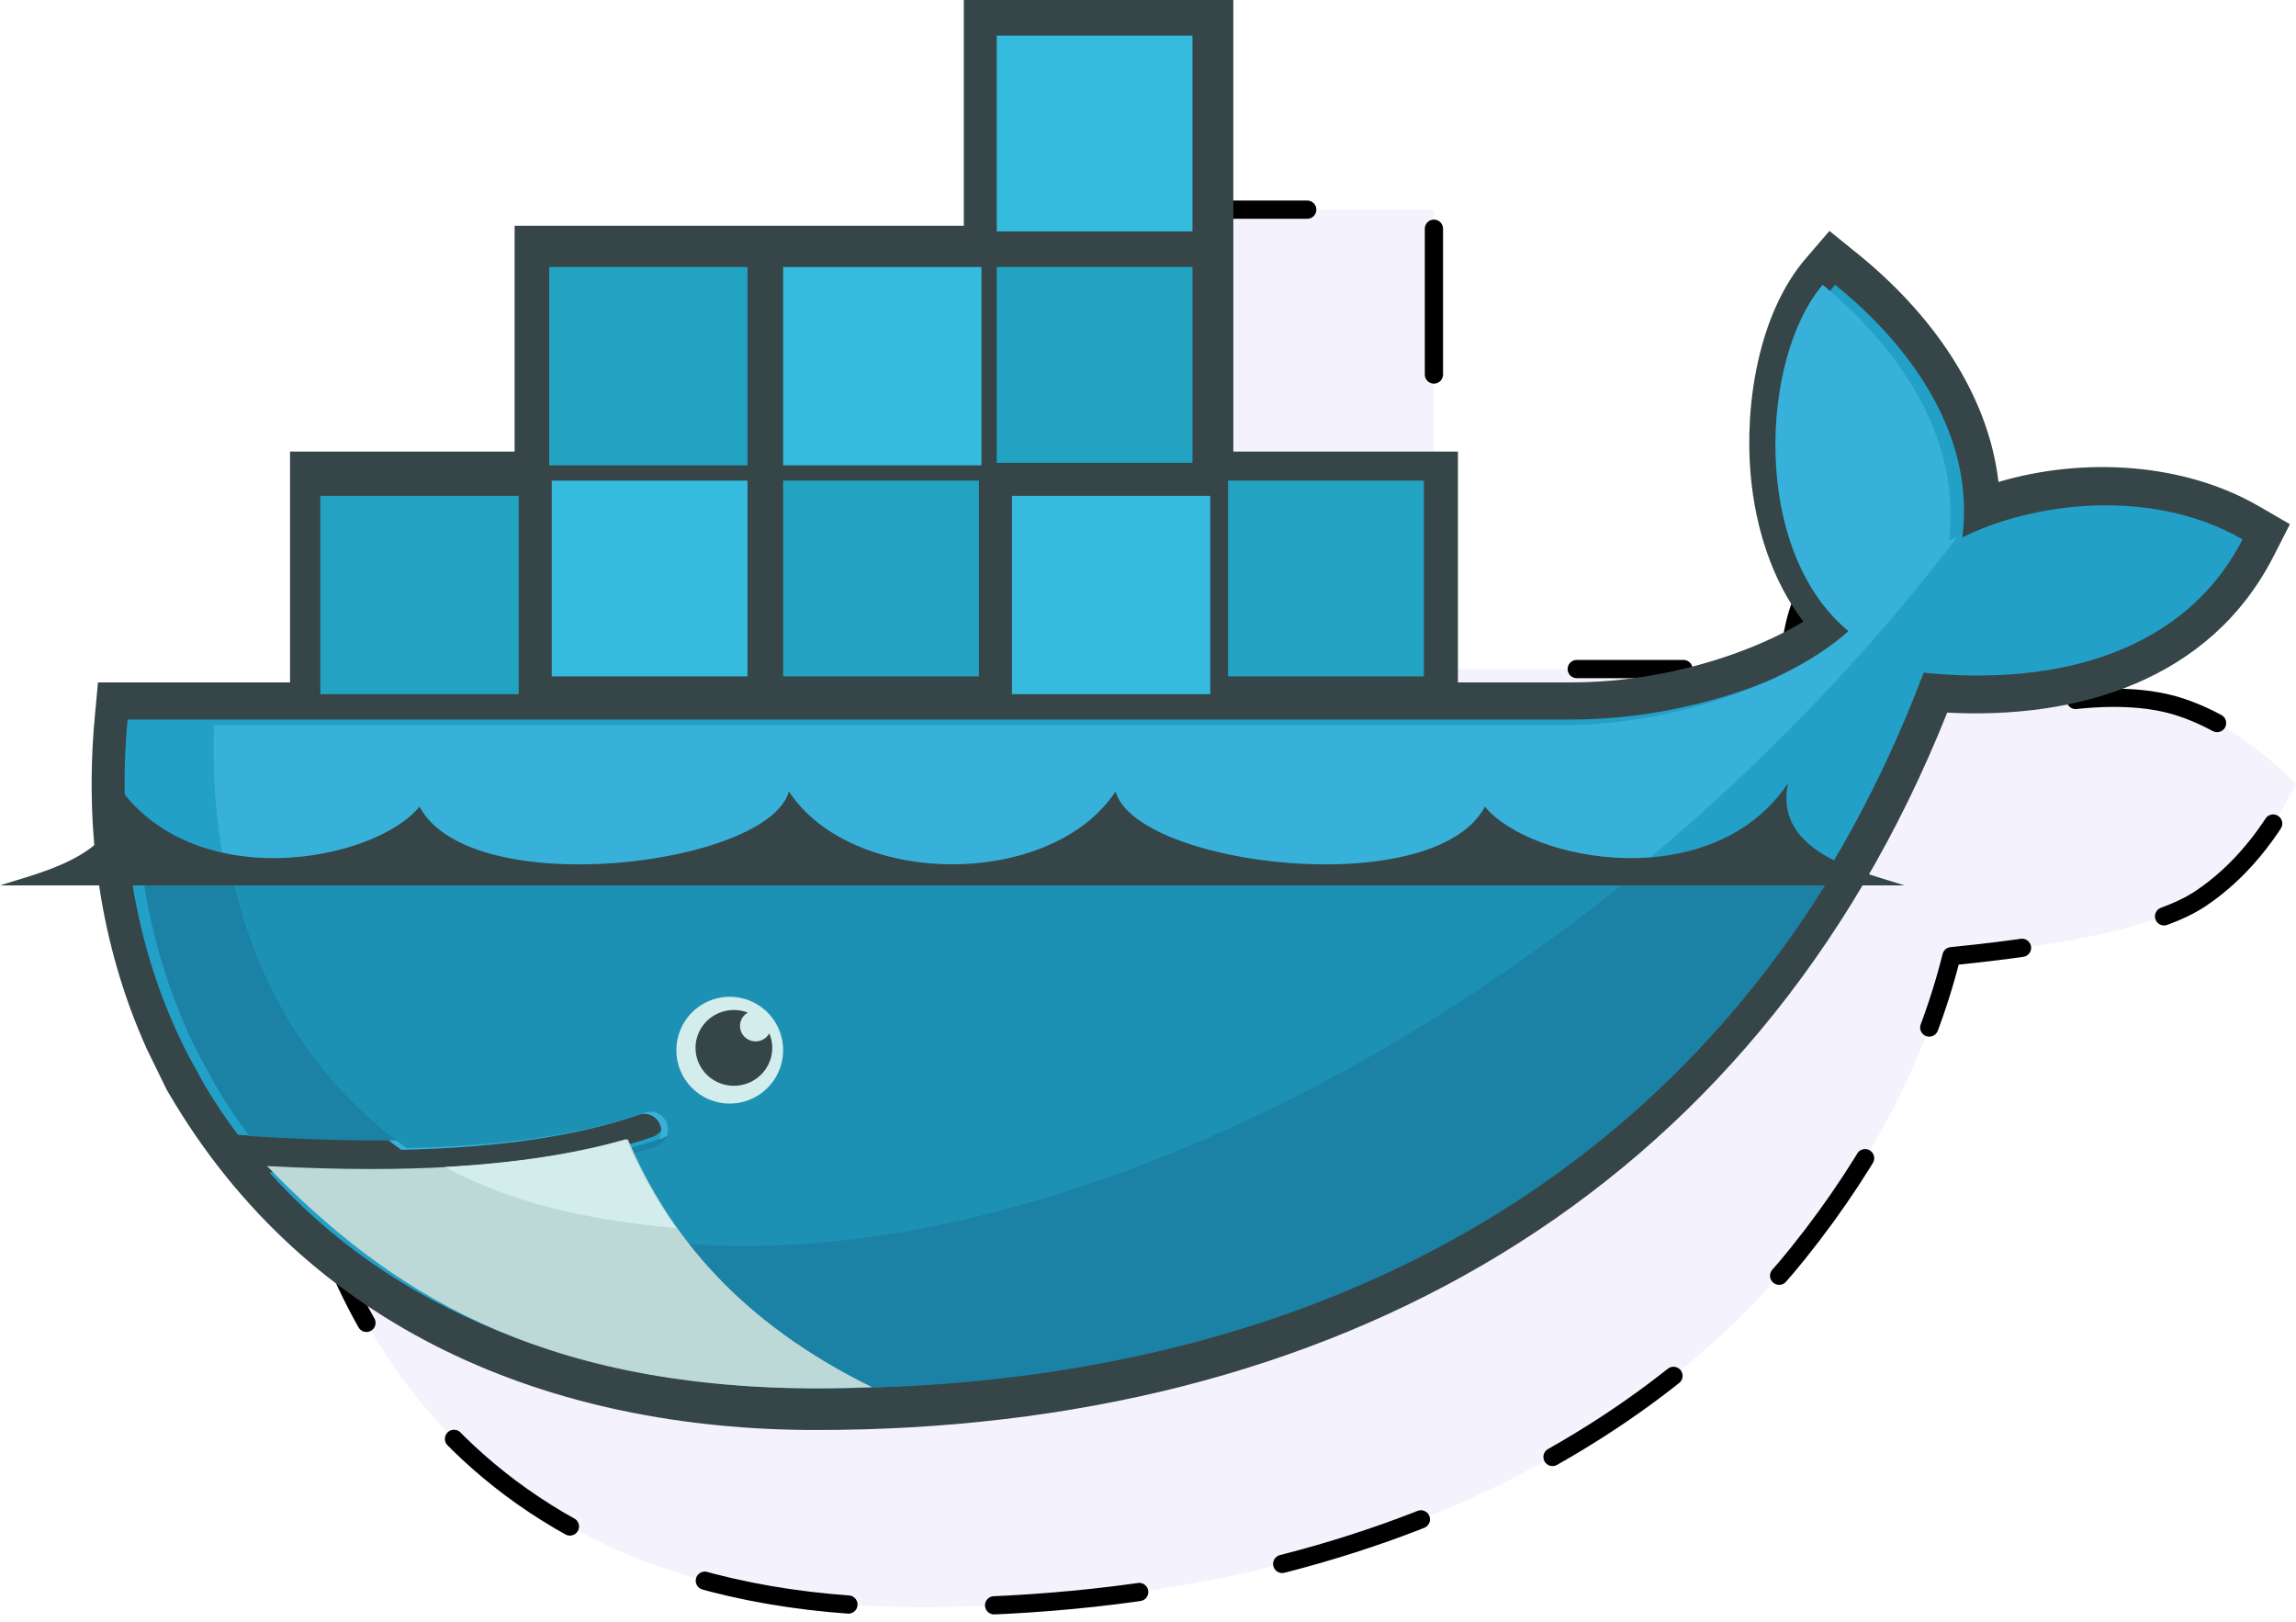 <svg xmlns="http://www.w3.org/2000/svg" width="126" height="89" viewBox="0 0 126 89">
  <g fill="none" fill-rule="evenodd">
    <path fill="#7B62E3" fill-opacity=".083" stroke="#000" stroke-dasharray="8" stroke-linecap="round" stroke-linejoin="round" d="M0.706,38.319 C0.706,45.322 1.056,50.224 1.756,53.025 C2.807,57.227 8.059,77.185 35.37,77.185 C62.681,77.185 77.387,65.63 83.689,57.752 C87.891,52.5 90.692,47.073 92.092,41.471 C99.095,40.77 103.647,39.72 105.748,38.319 C107.849,36.919 109.599,34.818 111,32.017 C108.899,29.916 106.798,28.515 104.697,27.815 C102.597,27.115 99.796,27.115 96.294,27.815 C94.894,23.613 93.493,20.812 92.092,19.412 C90.692,18.011 88.941,16.961 86.84,16.261 C85.44,18.361 84.389,20.462 83.689,22.563 C82.639,25.714 82.639,35.168 83.689,35.168 C84.389,35.168 82.289,36.218 77.387,38.319 L77.387,25.714 L63.691,25.714 L63.691,0.504 L47.975,0.504 L47.975,13.153 L20.664,13.153 L20.664,25.758 L6.971,25.758 L6.971,37.466 L0.706,37.466 L0.706,38.319 Z" transform="translate(15 11)"/>
    <path fill="#364548" fill-rule="nonzero" d="M67.683,24.78 L80.008,24.78 L80.008,37.446 L86.239,37.446 C89.118,37.446 92.078,36.93 94.803,36.002 C96.142,35.545 97.645,34.91 98.966,34.111 C97.226,31.828 96.338,28.945 96.077,26.103 C95.721,22.236 96.497,17.205 99.1,14.179 L100.396,12.673 L101.939,13.921 C105.826,17.06 109.095,21.446 109.672,26.447 C114.352,25.063 119.847,25.391 123.972,27.784 L125.665,28.766 L124.774,30.514 C121.285,37.358 113.991,39.479 106.86,39.104 C96.189,65.822 72.956,78.471 44.788,78.471 C30.235,78.471 16.883,73.002 9.28,60.022 L9.155,59.811 L8.048,57.545 C5.478,51.832 4.624,45.573 5.203,39.319 L5.377,37.446 L15.917,37.446 L15.917,24.78 L28.241,24.78 L28.241,12.39 L52.892,12.39 L52.892,0 L67.683,0 L67.683,24.78 Z"/>
    <path fill="#22A0C8" d="M107.689,29.491 C108.518,23.068 103.697,18.023 100.706,15.628 C97.26,19.599 96.725,30.008 102.131,34.39 C99.114,37.062 92.756,39.483 86.246,39.483 L7.003,39.483 C6.371,46.257 7.563,52.495 10.288,57.834 L11.19,59.478 C11.76,60.443 12.384,61.376 13.058,62.273 C16.316,62.481 19.32,62.553 22.068,62.493 L22.069,62.493 C27.469,62.374 31.876,61.738 35.215,60.584 C35.706,60.432 36.23,60.696 36.398,61.18 C36.566,61.664 36.319,62.194 35.839,62.377 C35.394,62.531 34.931,62.675 34.453,62.811 L34.452,62.811 C31.822,63.56 29.002,64.063 25.364,64.287 C25.58,64.291 25.139,64.319 25.138,64.319 C25.014,64.327 24.859,64.345 24.734,64.352 C23.302,64.432 21.757,64.449 20.177,64.449 C18.449,64.449 16.747,64.416 14.844,64.319 L14.795,64.352 C21.398,71.749 31.722,76.186 44.663,76.186 C72.05,76.186 95.28,64.084 105.568,36.914 C112.865,37.661 119.879,35.805 123.07,29.597 C117.988,26.674 111.452,27.606 107.689,29.491"/>
    <path fill="#37B1D9" d="M106.95,29.67 C107.772,23.164 102.99,18.054 100.024,15.628 C96.606,19.651 96.075,30.193 101.437,34.632 C98.444,37.338 92.139,39.791 85.682,39.791 L11.74,39.791 C11.419,50.298 15.249,58.275 22.026,63.097 L22.028,63.097 C27.384,62.977 31.755,62.332 35.067,61.164 C35.554,61.01 36.073,61.277 36.24,61.767 C36.407,62.257 36.162,62.794 35.686,62.98 C35.245,63.136 34.786,63.281 34.312,63.419 L34.31,63.419 C31.702,64.178 28.665,64.753 25.056,64.98 C25.055,64.98 24.969,64.895 24.968,64.895 C34.212,69.723 47.617,69.705 62.985,63.696 C80.218,56.956 96.253,44.117 107.442,29.432 C107.273,29.509 107.109,29.589 106.95,29.67"/>
    <path fill="#1B81A5" d="M7.814,47.86 C8.304,51.47 9.365,54.85 10.937,57.929 L11.834,59.565 C12.402,60.525 13.023,61.453 13.694,62.344 C16.939,62.552 19.929,62.623 22.666,62.563 C28.043,62.445 32.43,61.813 35.755,60.665 C36.244,60.514 36.765,60.776 36.933,61.257 C37.1,61.739 36.854,62.266 36.376,62.448 C35.934,62.602 35.473,62.745 34.997,62.88 L34.995,62.88 C32.377,63.625 29.344,64.158 25.722,64.381 C25.598,64.389 25.381,64.39 25.255,64.397 C23.831,64.477 22.307,64.525 20.734,64.525 C19.014,64.525 17.254,64.493 15.361,64.397 C21.934,71.756 32.277,76.186 45.162,76.186 C68.506,76.186 88.817,67.361 100.605,47.86 L7.814,47.86"/>
    <path fill="#1D91B4" d="M12.698,47.86 C14.094,54.39 17.45,59.516 22.323,63.006 C27.704,62.885 32.094,62.233 35.422,61.051 C35.911,60.895 36.432,61.165 36.6,61.661 C36.768,62.157 36.521,62.7 36.043,62.888 C35.6,63.046 35.139,63.193 34.663,63.333 L34.661,63.333 C32.041,64.1 28.942,64.649 25.316,64.879 C34.603,69.762 48.03,69.692 63.468,63.612 C72.808,59.933 81.796,54.457 89.86,47.86 L12.698,47.86"/>
    <path fill="#23A3C2" fill-rule="nonzero" d="M17.581,27.209 L28.465,27.209 L28.465,38.093 L17.581,38.093 L17.581,27.209 Z M18.488,28.116 L19.347,28.116 L19.347,37.186 L18.488,37.186 L18.488,28.116 Z M20.103,28.116 L20.996,28.116 L20.996,37.186 L20.103,37.186 L20.103,28.116 L20.103,28.116 Z M21.751,28.116 L22.645,28.116 L22.645,37.186 L21.751,37.186 L21.751,28.116 Z M23.401,28.116 L24.294,28.116 L24.294,37.186 L23.401,37.186 L23.401,28.116 Z M25.05,28.116 L25.943,28.116 L25.943,37.186 L25.05,37.186 L25.05,28.116 Z M26.699,28.116 L27.558,28.116 L27.558,37.186 L26.699,37.186 L26.699,28.116 Z M30.139,14.651 L41.023,14.651 L41.023,25.535 L30.138,25.535 L30.138,14.651 L30.139,14.651 Z M31.046,15.558 L31.905,15.558 L31.905,24.628 L31.046,24.628 L31.046,15.558 Z M32.661,15.558 L33.554,15.558 L33.554,24.628 L32.661,24.628 L32.661,15.558 L32.661,15.558 Z M34.309,15.558 L35.202,15.558 L35.202,24.628 L34.309,24.628 L34.309,15.558 Z M35.959,15.558 L36.852,15.558 L36.852,24.628 L35.959,24.628 L35.959,15.558 Z M37.608,15.558 L38.501,15.558 L38.501,24.628 L37.608,24.628 L37.608,15.558 Z M39.257,15.558 L40.117,15.558 L40.117,24.628 L39.257,24.628 L39.257,15.558 Z"/>
    <path fill="#34BBDE" fill-rule="nonzero" d="M30.28,26.372 L41.023,26.372 L41.023,37.116 L30.279,37.116 L30.279,26.372 L30.28,26.372 Z M31.175,27.268 L32.022,27.268 L32.022,36.221 L31.175,36.221 L31.175,27.268 Z M32.769,27.268 L33.65,27.268 L33.65,36.221 L32.769,36.221 L32.769,27.268 L32.769,27.268 Z M34.396,27.268 L35.278,27.268 L35.278,36.221 L34.396,36.221 L34.396,27.268 Z M36.024,27.268 L36.906,27.268 L36.906,36.221 L36.024,36.221 L36.024,27.268 Z M37.652,27.268 L38.534,27.268 L38.534,36.221 L37.652,36.221 L37.652,27.268 Z M39.279,27.268 L40.128,27.268 L40.128,36.221 L39.279,36.221 L39.279,27.268 Z"/>
    <path fill="#23A3C2" fill-rule="nonzero" d="M42.977,26.372 L53.721,26.372 L53.721,37.116 L42.977,37.116 L42.977,26.372 Z M43.872,27.268 L44.719,27.268 L44.719,36.221 L43.872,36.221 L43.872,27.268 Z M45.466,27.268 L46.347,27.268 L46.347,36.221 L45.466,36.221 L45.466,27.268 Z M47.094,27.268 L47.975,27.268 L47.975,36.221 L47.094,36.221 L47.094,27.268 Z M48.722,27.268 L49.603,27.268 L49.603,36.221 L48.722,36.221 L48.722,27.268 Z M50.349,27.268 L51.232,27.268 L51.232,36.221 L50.349,36.221 L50.349,27.268 Z M51.977,27.268 L52.825,27.268 L52.825,36.221 L51.977,36.221 L51.977,27.268 Z"/>
    <path fill="#34BBDE" fill-rule="nonzero" d="M42.977,14.651 L53.861,14.651 L53.861,25.535 L42.977,25.535 L42.977,14.651 Z M43.883,15.558 L44.742,15.558 L44.742,24.628 L43.883,24.628 L43.883,15.558 Z M45.498,15.558 L46.391,15.558 L46.391,24.628 L45.498,24.628 L45.498,15.558 Z M47.147,15.558 L48.04,15.558 L48.04,24.628 L47.147,24.628 L47.147,15.558 Z M48.797,15.558 L49.69,15.558 L49.69,24.628 L48.797,24.628 L48.797,15.558 Z M50.445,15.558 L51.339,15.558 L51.339,24.628 L50.445,24.628 L50.445,15.558 Z M52.094,15.558 L52.953,15.558 L52.953,24.628 L52.094,24.628 L52.094,15.558 Z M55.535,27.209 L66.419,27.209 L66.419,38.093 L55.535,38.093 L55.535,27.209 Z M56.442,28.116 L57.3,28.116 L57.3,37.186 L56.442,37.186 L56.442,28.116 Z M58.057,28.116 L58.95,28.116 L58.95,37.186 L58.057,37.186 L58.057,28.116 Z M59.705,28.116 L60.598,28.116 L60.598,37.186 L59.705,37.186 L59.705,28.116 Z M61.354,28.116 L62.248,28.116 L62.248,37.186 L61.354,37.186 L61.354,28.116 Z M63.004,28.116 L63.897,28.116 L63.897,37.186 L63.004,37.186 L63.004,28.116 Z M64.653,28.116 L65.512,28.116 L65.512,37.186 L64.653,37.186 L64.653,28.116 Z"/>
    <path fill="#23A3C2" fill-rule="nonzero" d="M54.698,14.651 L65.442,14.651 L65.442,25.395 L54.698,25.395 L54.698,14.651 Z M55.593,15.547 L56.441,15.547 L56.441,24.5 L55.593,24.5 L55.593,15.547 Z M57.187,15.547 L58.069,15.547 L58.069,24.5 L57.187,24.5 L57.187,15.547 Z M58.815,15.547 L59.696,15.547 L59.696,24.5 L58.815,24.5 L58.815,15.547 Z M60.443,15.547 L61.325,15.547 L61.325,24.5 L60.443,24.5 L60.443,15.547 Z M62.071,15.547 L62.953,15.547 L62.953,24.5 L62.071,24.5 L62.071,15.547 Z M63.699,15.547 L64.547,15.547 L64.547,24.5 L63.699,24.5 L63.699,15.547 Z"/>
    <path fill="#34BBDE" fill-rule="nonzero" d="M54.698,1.953 L65.442,1.953 L65.442,12.698 L54.698,12.698 L54.698,1.953 Z M55.593,2.848 L56.441,2.848 L56.441,11.802 L55.593,11.802 L55.593,2.848 L55.593,2.848 Z M57.187,2.848 L58.069,2.848 L58.069,11.802 L57.187,11.802 L57.187,2.848 L57.187,2.848 Z M58.815,2.848 L59.696,2.848 L59.696,11.802 L58.815,11.802 L58.815,2.848 L58.815,2.848 Z M60.443,2.848 L61.325,2.848 L61.325,11.802 L60.443,11.802 L60.443,2.848 L60.443,2.848 Z M62.071,2.848 L62.953,2.848 L62.953,11.802 L62.071,11.802 L62.071,2.848 L62.071,2.848 Z M63.699,2.848 L64.547,2.848 L64.547,11.802 L63.699,11.802 L63.699,2.848 L63.699,2.848 Z"/>
    <path fill="#23A3C2" fill-rule="nonzero" d="M67.395,26.372 L78.14,26.372 L78.14,37.116 L67.395,37.116 L67.395,26.372 Z M68.29,27.268 L69.138,27.268 L69.138,36.221 L68.29,36.221 L68.29,27.268 L68.29,27.268 Z M69.884,27.268 L70.766,27.268 L70.766,36.221 L69.884,36.221 L69.884,27.268 L69.884,27.268 Z M71.512,27.268 L72.394,27.268 L72.394,36.221 L71.512,36.221 L71.512,27.268 Z M73.14,27.268 L74.022,27.268 L74.022,36.221 L73.14,36.221 L73.14,27.268 Z M74.768,27.268 L75.65,27.268 L75.65,36.221 L74.768,36.221 L74.768,27.268 Z M76.396,27.268 L77.244,27.268 L77.244,36.221 L76.396,36.221 L76.396,27.268 Z"/>
    <path fill="#D3ECEC" d="M40.007,54.698 C41.064,54.684 42.046,55.239 42.578,56.152 C43.11,57.064 43.11,58.193 42.577,59.105 C42.045,60.017 41.063,60.572 40.006,60.558 C38.404,60.536 37.116,59.23 37.116,57.627 C37.117,56.025 38.405,54.719 40.007,54.698"/>
    <path fill="#364548" fill-rule="nonzero" d="M40.274,55.424 C40.543,55.424 40.799,55.474 41.036,55.564 C40.7,55.757 40.537,56.148 40.637,56.518 C40.738,56.888 41.077,57.146 41.465,57.147 C41.79,57.147 42.072,56.969 42.219,56.706 C42.574,57.551 42.327,58.527 41.611,59.109 C40.895,59.69 39.877,59.74 39.106,59.232 C38.335,58.723 37.991,57.776 38.26,56.9 C38.529,56.023 39.347,55.424 40.274,55.424 M0,48.584 L104.512,48.584 C102.236,47.839 97.312,46.831 98.124,42.977 C93.986,49.164 84.007,47.318 81.489,44.267 C78.684,49.523 62.358,47.525 61.219,43.43 C57.703,48.762 46.809,48.762 43.293,43.43 C42.154,47.525 25.828,49.523 23.023,44.267 C20.505,47.318 10.526,49.164 6.388,42.977 C7.2,46.831 2.276,47.839 0,48.585"/>
    <path fill="#BDD9D7" d="M47.86,76.121 C40.631,72.58 36.664,67.766 34.456,62.512 C31.77,63.302 28.543,63.808 24.792,64.026 C23.379,64.107 21.893,64.149 20.334,64.149 C18.535,64.149 16.641,64.094 14.651,63.985 C21.281,70.825 29.436,76.09 44.538,76.186 C45.653,76.186 46.759,76.164 47.86,76.121"/>
    <path fill="#D3ECEC" d="M37.116,67.395 C36.088,65.984 35.09,64.21 34.357,62.512 C31.595,63.309 28.276,63.819 24.419,64.038 C27.068,65.491 30.856,66.838 37.116,67.395"/>
  </g>
</svg>
